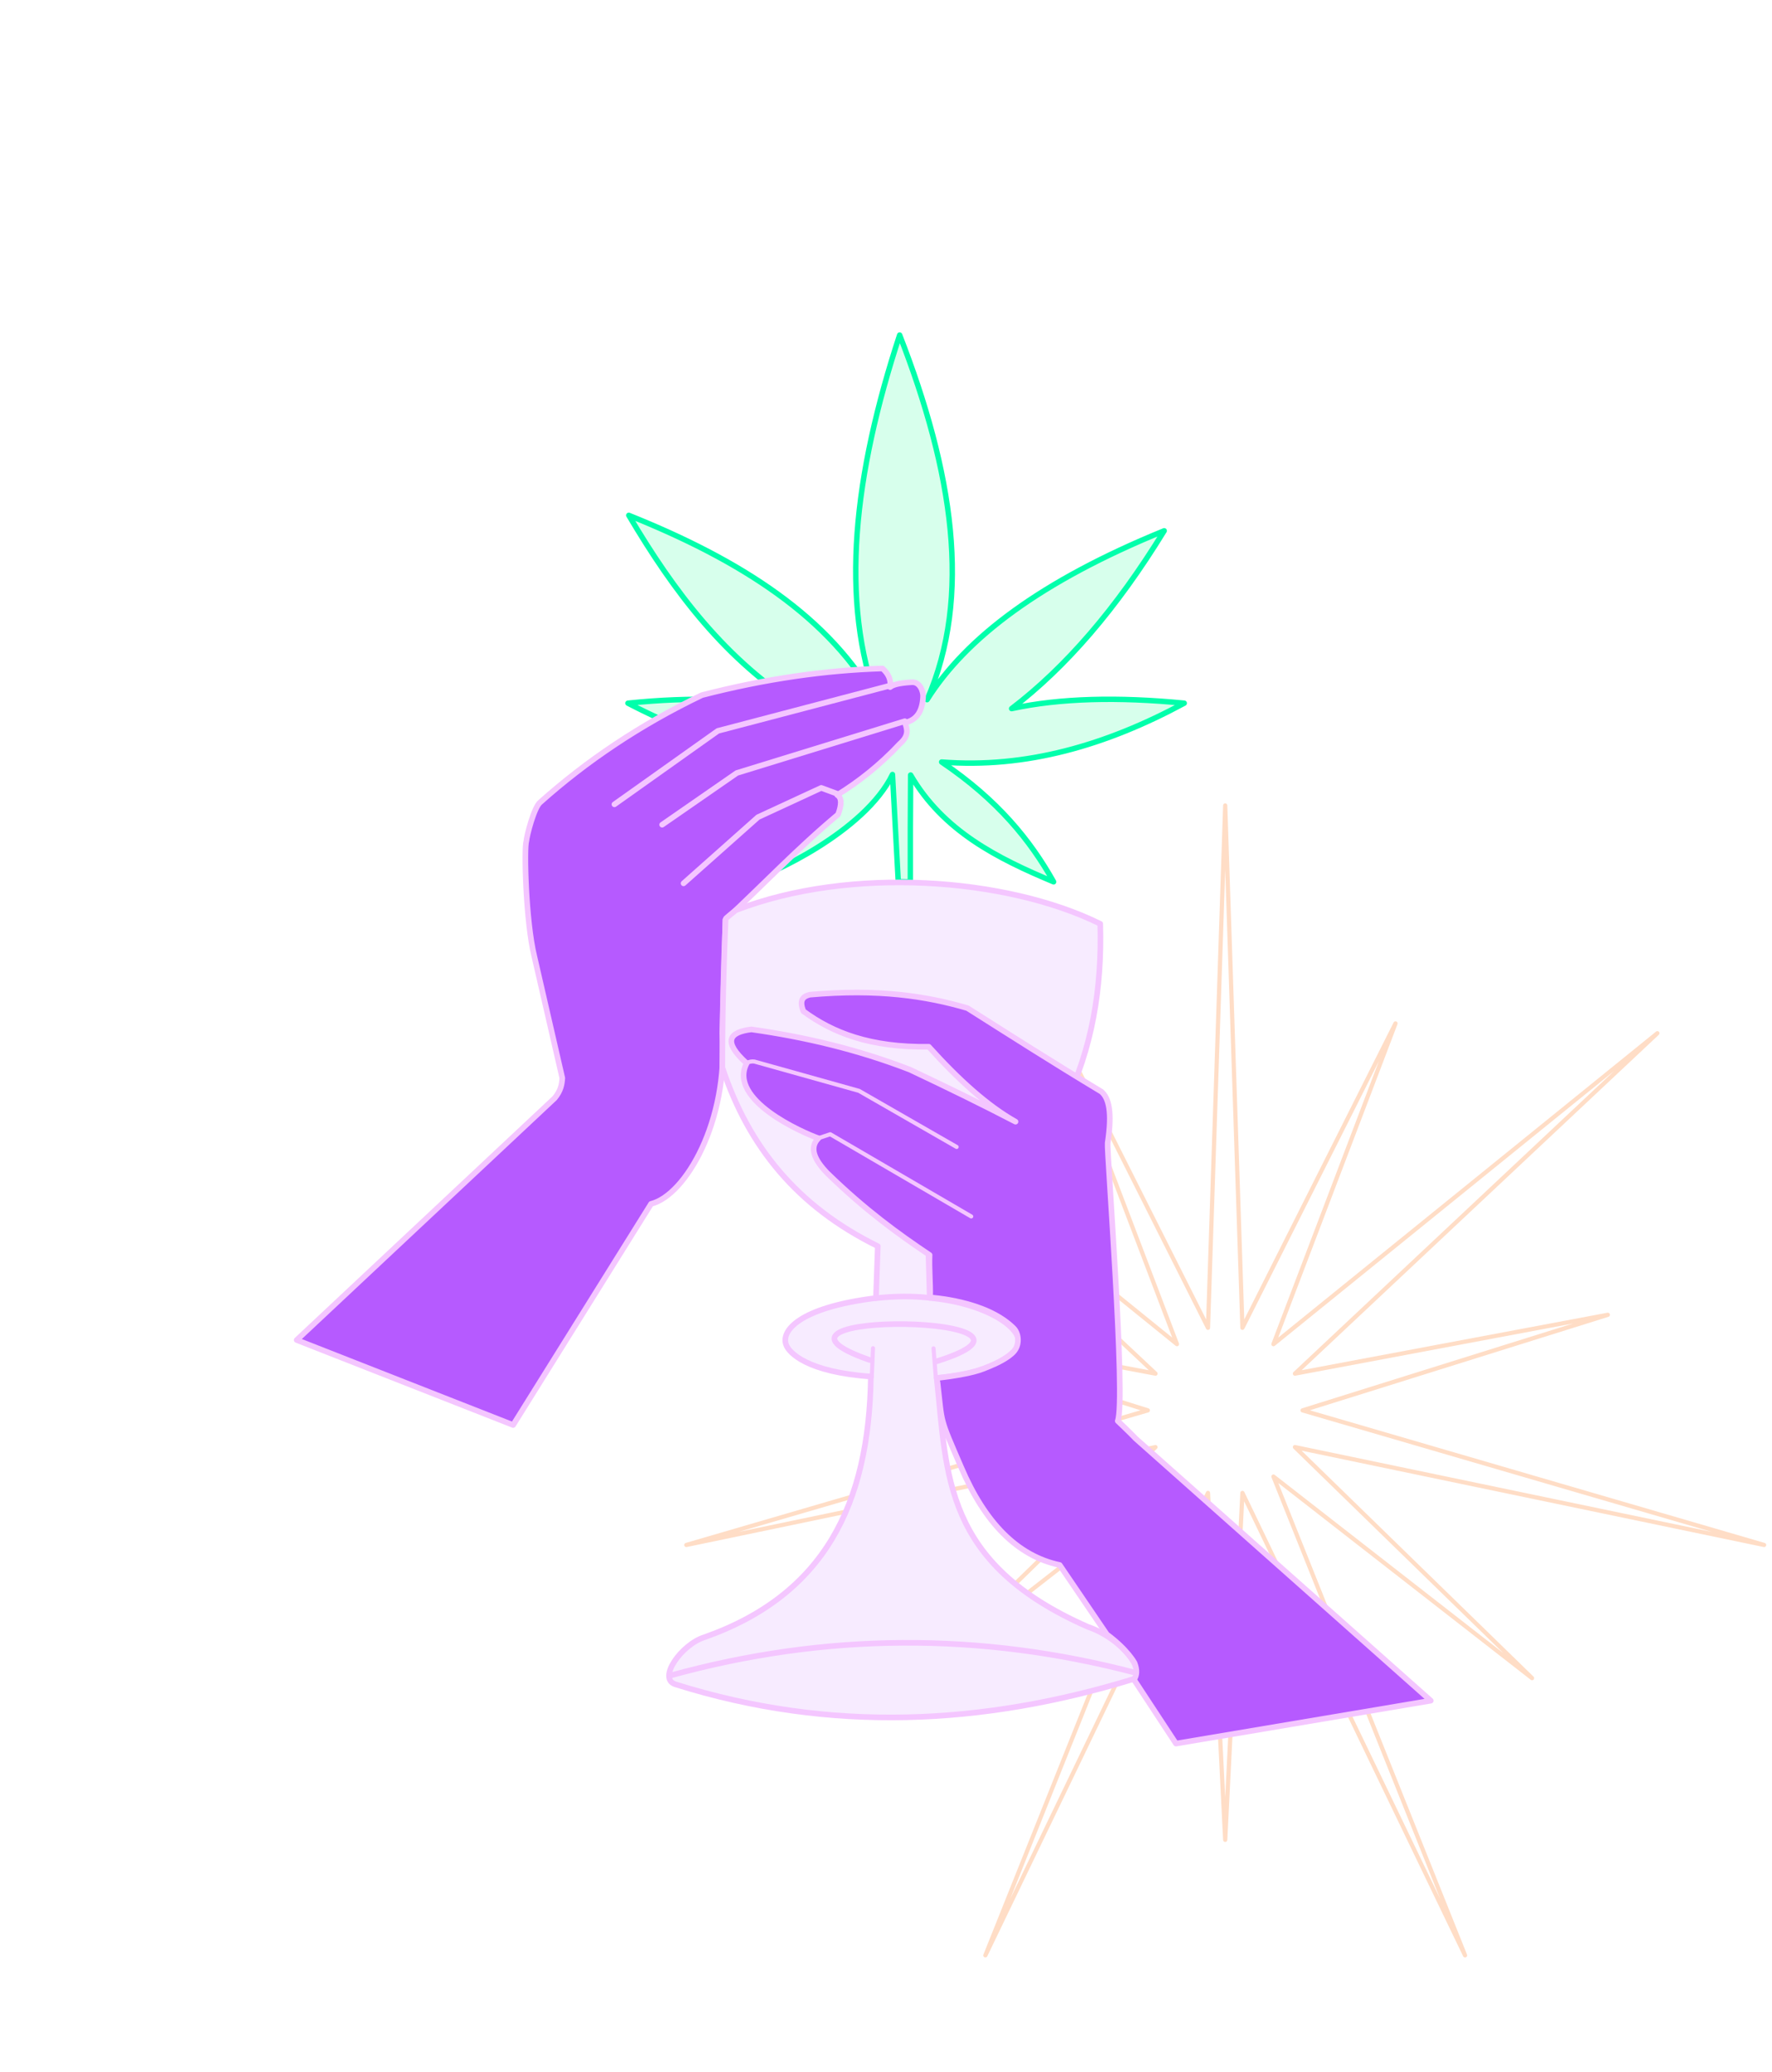 <?xml version="1.0" encoding="UTF-8" standalone="no"?><!DOCTYPE svg PUBLIC "-//W3C//DTD SVG 1.1//EN" "http://www.w3.org/Graphics/SVG/1.1/DTD/svg11.dtd">
<svg width="100%" height="100%" viewBox="0 0 1000 1169" version="1.1"
     xmlns="http://www.w3.org/2000/svg"
     xmlns:xlink="http://www.w3.org/1999/xlink" xml:space="preserve"
     xmlns:serif="http://www.serif.com/" style="fill-rule:evenodd;clip-rule:evenodd;stroke-linecap:round;stroke-linejoin:round;stroke-miterlimit:1.5;">
    <style>
        :root{
            --chalice: #F4C6FF;
            --burst: #FFDDC6;
            --color3: #fff;
        }
        @media (prefers-color-scheme: dark) {
            :root{
<!--                &#45;&#45;chalice: #fff;-->
            }
        }
        #b1{
            transform-origin: center;
            transform-box: fill-box;
            <!--            display: none;-->
            animation: 60s bpls linear infinite;
            transform: rotate(0deg) scale(.75);
        }
        @keyframes bpls {
            5%{
                transform: scale(1) rotate(18deg);
            }
            50%{
                transform: scale(1) rotate(180deg);
            }
            100% {
                transform: scale(.75) rotate(360deg);
            }
        }
        #play *{
            animation-play-state: paused;
        }
        #play:target *{
            animation-play-state: running;
        }
        #chalice>path{
            fill: #F7EBFF;
            stroke-width:3.17px;
            stroke: #F4C6FF;
        }
    </style>
    <g id="play">
        <clipPath id="_clip1">
            <path d="M999.927,0.489l-997.246,0l0,1166.42l997.246,0l-0,-1166.42Zm-509.541,376.952c-13.737,-54.552 -4.597,-118.621 18.317,-188.425c29.969,76.892 40.981,147.414 15.487,205.663c21.905,-34.86 64.229,-66.926 133.804,-95.262c-27.022,44.101 -55.78,77.178 -86.105,100.308c27.485,-5.94 60.249,-6.67 97.41,-3.058c-44.002,23.735 -89.36,36.942 -136.902,33.182c31.745,21.461 50.093,44.261 63.186,67.586c-31.888,-13.336 -62.311,-28.651 -80.686,-60.246l-0.102,60.648c39.834,0.833 78.62,9.237 107.108,23.276c0.9,30.494 -2.982,59.416 -13.228,86.256c4.507,2.76 9.138,5.574 13.922,8.457c4.103,3.58 6.183,11.349 3.479,29.029c-0.562,3.678 10.375,144.776 5.71,156.697c0,0 7.165,6.796 10.222,10.028l166.426,147.759l-143.776,24.205l-23.733,-36.098c0.212,-0.29 0.401,-0.592 0.565,-0.908c-0.42,0.365 -0.95,0.651 -1.598,0.849c-83.792,25.556 -169.756,30.368 -257.719,2.737c-10.362,-3.255 3.516,-22.597 16.425,-26.593c67.787,-23.921 92.816,-75.152 93.858,-147.045c-35.993,-2.522 -45.923,-13.334 -47.711,-17.599c-3.364,-8.021 7.107,-21.295 50.594,-26.662l1.028,-29.262c-45.765,-22.485 -72.881,-56.443 -87.467,-100.021c-0.083,-0.248 -0.239,-0.484 -0.271,-0.741c-2.867,40.582 -23.249,72.677 -40.205,76.889l-77.847,124.74l-122.145,-47.937l145.627,-136.464c3.5,-4.282 4.033,-7.822 4.273,-11.288l-15.754,-68.506c-4.964,-20.118 -5.874,-61.832 -4.535,-65.163c0.196,-2.983 4.334,-19.207 7.877,-21.96c19.735,-17.619 41.784,-33.538 66.482,-47.507c-5.566,-2.57 -11.236,-5.347 -17.016,-8.338c12.556,-1.308 24.837,-2.037 36.835,-2.165c1.619,-0.802 3.244,-1.595 4.88,-2.38c11.996,-3.098 23.739,-5.687 35.243,-7.8c-32.062,-25.539 -55.643,-58.401 -76.493,-93.622c53.737,21.513 99.546,48.456 128.263,87.11c2.099,-0.139 4.189,-0.262 6.272,-0.369Zm41.445,399.66c-0.733,0.062 -1.474,0.118 -2.223,0.167c5.875,54.985 3.705,104.476 85.255,140.397c13.348,4.525 23.809,14.674 26.917,21.922c-0.143,-0.494 -0.316,-1.004 -0.519,-1.529c0,0 -3.929,-7.483 -15.638,-16.106l-26.609,-39.151c-23.978,-5.098 -42.32,-23.974 -55.62,-55.175c-12.542,-29.041 -10.511,-23.725 -13.305,-47.564c-0.049,-0.418 -0.761,-2.66 0.272,-2.783c0.499,-0.059 0.988,-0.118 1.47,-0.178Zm23.538,-4.783c-0.705,0.243 -1.425,0.481 -2.162,0.712c-0.737,0.231 -1.49,0.456 -2.259,0.674c1.781,-0.48 3.208,-0.945 4.421,-1.386Zm18.449,-10.81c-1.686,2.001 -4.395,4.152 -8.035,6.207c2.809,-1.513 5.562,-3.325 7.323,-5.294c0.263,-0.295 0.5,-0.6 0.712,-0.913Zm-0.365,-10.666c0.592,0.759 1.081,1.513 1.462,2.257c-0.237,-0.707 -0.542,-1.272 -0.868,-1.624c-0.197,-0.214 -0.396,-0.426 -0.594,-0.633Zm-48.485,-43.331l0.711,24.651c17.574,1.583 31.818,6.645 40.586,12.397c-18.163,-13.235 -40.351,-12.507 -40.347,-12.722c0.163,-8.86 -0.656,-15.898 -0.322,-23.905l-0.628,-0.421Zm-116.159,-130.978l-0.175,6.403c0.03,0.419 0.057,0.838 0.083,1.256c0.025,-2.577 0.056,-5.129 0.092,-7.659Zm1.573,-57.699l-0.158,5.814l0.046,-1.198c0.034,-0.85 0.068,-1.699 0.101,-2.549l0.087,-2.138l-0.076,0.071Zm96.456,-21.063l-2.176,-60.888c-11.463,23.64 -43.105,43.069 -64.282,53.155c-8.461,8.169 -16.682,16.276 -24.97,24.097c0.561,-0.44 0.959,-0.738 1.024,-0.764c27.422,-10.57 59.046,-15.457 90.404,-15.6Z"/>
        </clipPath>
        <g clip-path="url(#_clip1)">
            <g id="b1">
                <path d="M505.236,118.811l12.958,392.861l115.172,-228.934l-91.824,241.233l288.879,-233.863l-272.722,256.025l235.441,-44.243l-229.674,71.879l347.269,101.238l-353.036,-73.602l178.418,173.764l-194.575,-151.602l144.158,360.105l-167.506,-347.806l-12.958,260.923l-12.957,-260.923l-167.506,347.806l144.158,-360.105l-194.576,151.602l178.418,-173.764l-353.035,73.602l347.269,-101.238l-229.675,-71.879l235.441,44.243l-272.721,-256.025l288.879,233.863l-91.824,-241.233l115.172,228.934l12.957,-392.861Z" style="fill:none;stroke:#FFDDC6;stroke-width:3.17px;"/>
            </g>
        </g>
        <path id="ds" d="M513.743,466.476l0.154,-29.287c18.375,31.595 48.798,46.91 80.686,60.246c-13.093,-23.325 -31.441,-46.125 -63.186,-67.586c47.542,3.76 92.9,-9.447 136.902,-33.182c-37.161,-3.612 -69.925,-2.882 -97.41,3.058c30.325,-23.13 59.083,-56.207 86.105,-100.308c-69.575,28.336 -111.899,60.402 -133.804,95.262c25.494,-58.249 14.482,-128.771 -15.487,-205.663c-25.778,78.528 -34.124,149.799 -12.079,208.416c-26.667,-49.45 -78.375,-81.751 -140.773,-106.732c25.381,42.874 54.807,82.253 98.649,109.178c-30.692,-5.993 -63.814,-6.888 -99.114,-3.211c51.2,26.495 93.711,36.158 129.932,33.64c-27.695,17.816 -46.677,41.312 -62.566,66.822c12.681,-3.402 66.213,-27.875 81.91,-60.246l3.267,60.44l6.814,0.153l-0,-31Z" style="fill:#62ffb5;fill-opacity:0.25;stroke:#00ffab;stroke-width:3.06px;"/>
        <g id="h1">
            <path d="M167.432,755.893l122.145,47.937l77.847,-124.74c19.563,-4.86 43.689,-46.839 40.21,-96.154l1.748,-64.102c20.45,-18.904 40.119,-39.792 63.579,-59.4c2.066,-5.514 2.15,-9.377 -0.478,-10.98c12.392,-7.656 24.239,-17.055 35.327,-28.882c5.113,-4.467 4.367,-7.956 2.865,-11.935c7.117,-1.521 9.926,-7.02 10.263,-14.799c0.109,-2.507 -1.607,-8.299 -6.381,-8.006c-7.836,0.48 -10.676,1.521 -12.237,2.755c0.657,-4.197 -1.042,-7.609 -4.296,-10.503c-31.962,0.989 -65.789,5.707 -101.923,15.038c-34.956,16.776 -65.09,37.096 -91.181,60.39c-3.543,2.753 -7.681,18.977 -7.877,21.96c-1.339,3.331 -0.429,45.045 4.535,65.163l15.754,68.506c-0.24,3.466 -0.773,7.006 -4.273,11.288l-145.627,136.464Z" style="fill:#b65aff;stroke:#F4C6FF;stroke-width:3.17px;"/>
            <path d="M502.228,386.773l-97.124,25.517l-58.364,41.435" style="fill:#b65aff;stroke:#F4C6FF;stroke-width:3.17px;"/>
            <path d="M510.63,406.823l-94.825,29.214l-42.13,29.174" style="fill:#b65aff;stroke:#F4C6FF;stroke-width:3.17px;"/>
            <path d="M472.248,447.688l-8.784,-3.246l-35.7,16.509l-42.019,37.34" style="fill:#b65aff;stroke:#F4C6FF;stroke-width:3.17px;"/>
        </g>
        <g id="chalice">
            <path d="M381.173,950.124c87.963,27.631 173.927,22.819 257.719,-2.737c9.028,-2.754 -4.628,-22.806 -25.029,-29.722c-81.55,-35.921 -79.38,-85.412 -85.255,-140.397c27.625,-1.808 44.659,-12.691 46.142,-19.233c2.069,-9.13 -18.695,-23.047 -50.071,-25.873l-0.763,-26.461c73.984,-47.834 99.138,-111.723 96.987,-184.588c-52.745,-25.993 -140.796,-32.671 -205.469,-7.742c-0.264,0.102 -5.946,4.665 -5.959,4.977c-1.117,27.268 -1.838,53.499 -1.852,83.762c0,0.293 0.184,0.555 0.277,0.832c14.586,43.578 41.702,77.536 87.467,100.021l-1.028,29.262c-43.487,5.367 -53.958,18.641 -50.594,26.662c1.788,4.265 11.718,15.077 47.711,17.599c-1.042,71.893 -26.071,123.124 -93.858,147.045c-12.909,3.996 -26.787,23.338 -16.425,26.593Z"/>
            <path d="M490.798,767.17c-82.364,-28.628 123.133,-25.66 37.305,0.879"/>
            <path d="M378.112,945.203c87.601,-24.223 175.203,-24.618 262.804,-1.564"/>
            <path d="M494.293,732.267c10.431,-1.098 20.542,-1.278 30.207,-0.179"/>
        </g>
            <g id="h2">
            <path d="M663.658,983.544l-23.733,-36.098c1.683,-2.303 1.883,-5.386 0.336,-9.388c0,0 -3.929,-7.483 -15.638,-16.106l-26.609,-39.151c-23.978,-5.098 -42.32,-23.974 -55.62,-55.175c-12.542,-29.041 -10.511,-23.725 -13.305,-47.564c-0.049,-0.418 -0.761,-2.66 0.272,-2.783c19.781,-2.345 24.757,-4.821 28.89,-6.51c4.146,-1.693 10.646,-4.76 13.855,-8.348c3.405,-3.807 2.942,-10.205 -0.165,-13.27c-16.027,-15.809 -47.028,-17.067 -47.023,-17.314c0.163,-8.86 -0.656,-15.898 -0.322,-23.905c-17.988,-12.031 -36.489,-25.519 -57.399,-45.831c-7.983,-8.052 -10.48,-14.886 -5.34,-20.023c-8.958,-3.142 -51.19,-21.716 -40.491,-42.271c-13.593,-12.278 -9.986,-17.549 2.67,-19.133c29.812,4.228 59.624,11.175 89.436,22.693c20.733,9.789 40.836,19.578 59.625,29.367c-15.793,-8.869 -32.181,-23.681 -48.946,-42.271c-32.965,0.501 -54.313,-7.883 -70.748,-20.023c-2.576,-6.298 -0.191,-8.399 3.56,-9.344c38.737,-3.434 65.817,0.784 88.991,7.564c23.98,15.173 47.083,29.957 75.643,47.166c4.103,3.58 6.183,11.349 3.479,29.029c-0.562,3.678 10.375,144.776 5.71,156.697c0,0 7.165,6.796 10.222,10.028l166.426,147.759l-143.776,24.205Z" style="fill:#b65aff;stroke:#F4C6FF;stroke-width:3.17px;"/>
            <path d="M462.204,641.923l6.329,-2.109l79.558,46.377" style="fill:none;stroke:#F4C6FF;stroke-width:2.3px;"/>
            <path d="M421.426,599.651c1.431,-0.793 2.862,-1.042 4.293,-0.839l59.026,16.525l55.122,31.651" style="fill:none;stroke:#F4C6FF;stroke-width:2.3px;"/>
        </g>
        <path d="M491.973,776.675l0.697,-16.18" style="fill:none;stroke:#F4C6FF;stroke-width:2.3px;"/>
        <path d="M528.134,777.311l-1.314,-16.713" style="fill:none;stroke:#F4C6FF;stroke-width:2.3px;"/>
    </g>
</svg>